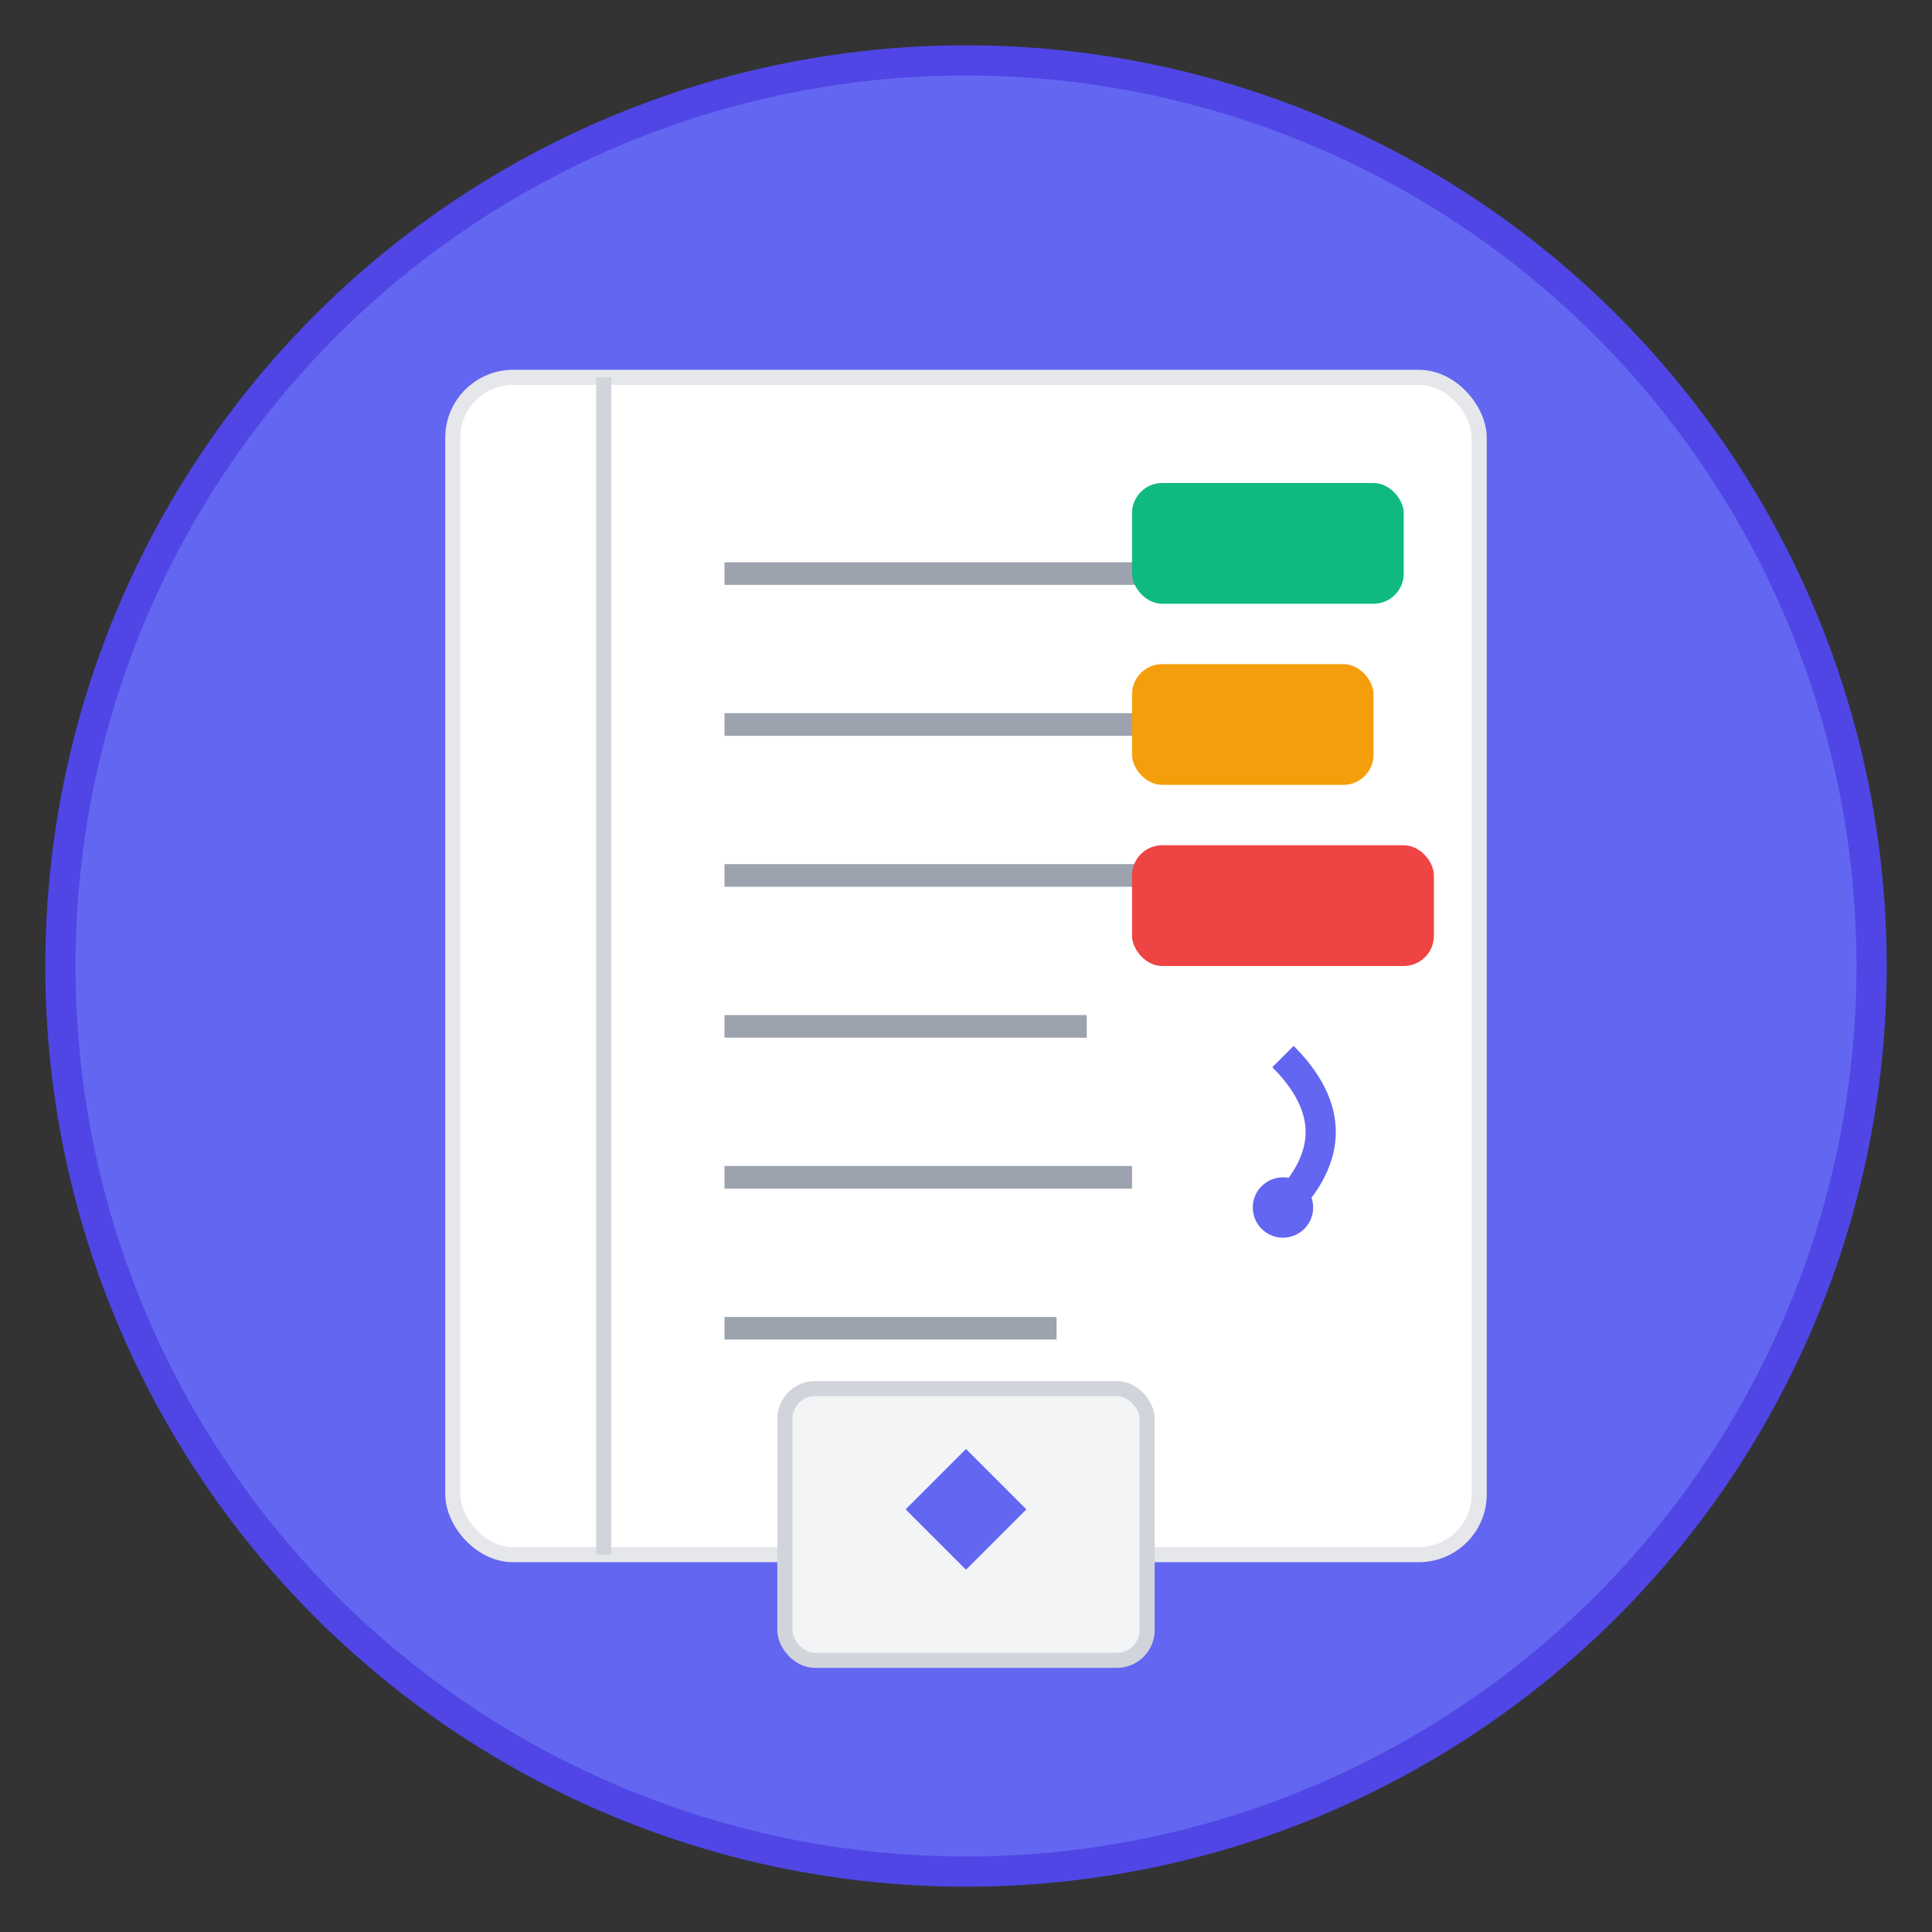 <svg width="128" height="128" viewBox="0 0 128 128" xmlns="http://www.w3.org/2000/svg">
  <rect x="0" y="0" width="128" height="128" fill="#333333" stroke="none"/>
  <!-- 背景圆形 -->
  <circle cx="64" cy="64" r="60" fill="#6366f1" stroke="#4f46e5" stroke-width="2"/>
  
  <!-- 笔记本主体 -->
  <rect x="30" y="25" width="68" height="78" rx="4" fill="#ffffff" stroke="#e5e7eb" stroke-width="1"/>
  
  <!-- 笔记本装订线 -->
  <line x1="40" y1="25" x2="40" y2="103" stroke="#d1d5db" stroke-width="1"/>
  
  <!-- 笔记本内容线条 -->
  <line x1="48" y1="38" x2="80" y2="38" stroke="#9ca3af" stroke-width="1.5"/>
  <line x1="48" y1="48" x2="76" y2="48" stroke="#9ca3af" stroke-width="1.5"/>
  <line x1="48" y1="58" x2="78" y2="58" stroke="#9ca3af" stroke-width="1.5"/>
  <line x1="48" y1="68" x2="72" y2="68" stroke="#9ca3af" stroke-width="1.5"/>
  <line x1="48" y1="78" x2="75" y2="78" stroke="#9ca3af" stroke-width="1.5"/>
  <line x1="48" y1="88" x2="70" y2="88" stroke="#9ca3af" stroke-width="1.5"/>
  
  <!-- 标签元素 -->
  <rect x="75" y="32" width="18" height="8" rx="2" fill="#10b981"/>
  <rect x="75" y="44" width="16" height="8" rx="2" fill="#f59e0b"/>
  <rect x="75" y="56" width="20" height="8" rx="2" fill="#ef4444"/>
  
  <!-- 引用连接线 -->
  <path d="M85 70 Q90 75, 85 80" stroke="#6366f1" stroke-width="2" fill="none"/>
  <circle cx="85" cy="80" r="2" fill="#6366f1"/>
  
  <!-- 附件图标 -->
  <g transform="translate(52, 92)">
    <rect x="0" y="0" width="24" height="18" rx="2" fill="#f3f4f6" stroke="#d1d5db" stroke-width="1"/>
    <path d="M8 8 L12 4 L16 8 L12 12 Z" fill="#6366f1"/>
  </g>
</svg>